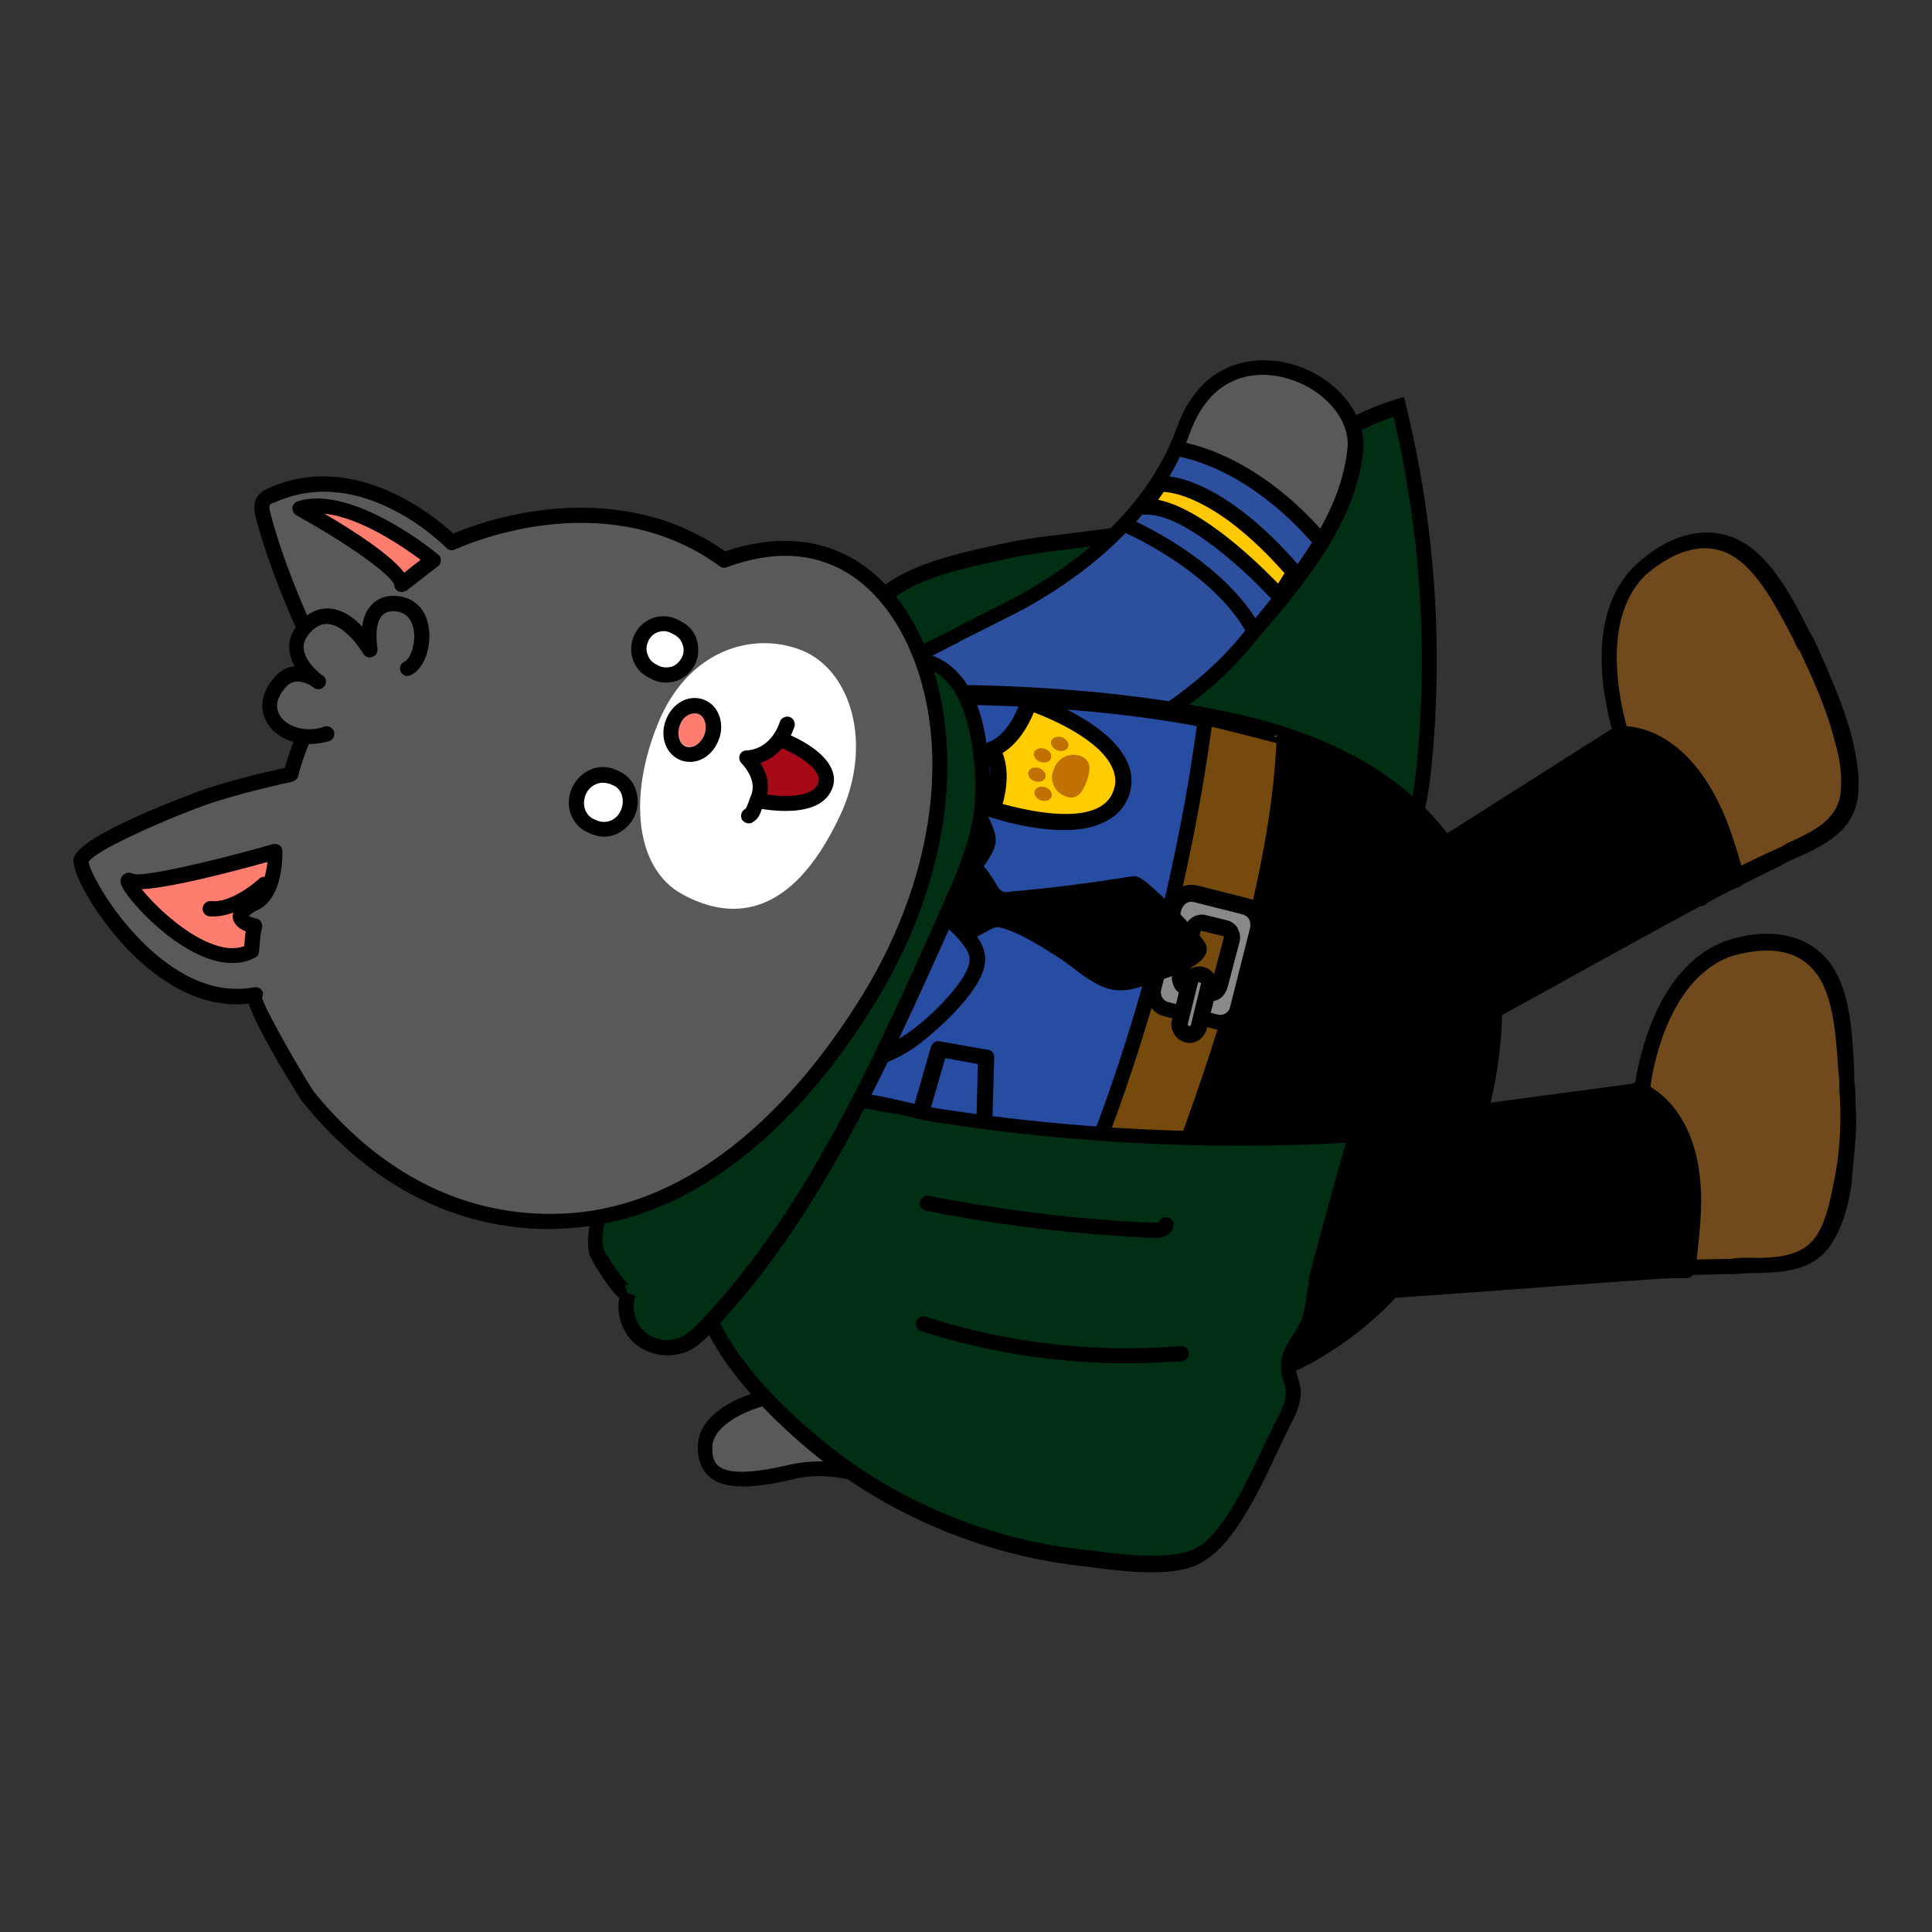 <?xml version="1.0" encoding="utf-8"?>
<!-- Generator: Adobe Illustrator 26.5.0, SVG Export Plug-In . SVG Version: 6.00 Build 0)  -->
<svg version="1.1" id="레이어_5" xmlns="http://www.w3.org/2000/svg" xmlns:xlink="http://www.w3.org/1999/xlink" x="0px"
	 y="0px" viewBox="0 0 390 390" style="enable-background:new 0 0 390 390;" xml:space="preserve">
<rect x="0" y="0" width="390" height="390" fill="#333333" stroke="none"/>
<g>
	<path style="fill:#595959;" d="M216.9,285.6c-7.3,13.1-33.3,0-46-3.5s-28,2.4-28.4,9.4c-0.5,7,4.7,8.7,17.8,5.6
		c13.2-3.1,25.9,6.8,41.2,9.7c7.1,1.4,14.4-1.7,20.5-5.1c7.1-4,11.3-11.4,15.5-18.2c3.2-5.1,5.3-18.3-3.6-19.3
		c-2.5-0.3-4.9,1.2-6.6,3.1s-2.6,4.3-3.7,6.5C221.5,277.7,218.9,281.9,216.9,285.6z"/>
	<path d="M205,308.7c-1.3,0-2.6-0.1-3.9-0.4c-5.8-1.1-11.3-3.2-16.5-5.3c-8.4-3.2-16.3-6.3-24-4.5c-9.2,2.2-14.6,2.1-17.4-0.4
		c-1.7-1.5-2.5-3.7-2.3-6.8c0.2-2.5,1.8-4.9,4.6-6.9c5.4-3.9,16-6.4,25.7-3.8c2.6,0.7,5.9,1.8,9.3,3c12.6,4.4,29.8,10.4,35,1.2l0,0
		c0.7-1.2,1.4-2.5,2.2-3.8c1.5-2.6,3.1-5.3,4.3-7.8l0.6-1.3c0.9-1.9,1.9-3.9,3.3-5.6c2.2-2.6,5.1-3.9,7.9-3.6c3,0.4,5.3,1.9,6.6,4.6
		c2.5,5.2,0.6,13.3-1.8,17.1l-0.8,1.3c-4.1,6.6-8.3,13.5-15.3,17.4C218.1,305.6,211.8,308.7,205,308.7z M165.5,295
		c6.7,0,13.3,2.6,20.2,5.2c5.1,2,10.4,4,16,5.1c5.4,1.1,11.6-0.5,19.4-4.9c6.3-3.6,10.3-10.1,14.1-16.3l0.8-1.3
		c2-3.2,3.6-10.2,1.7-14.1c-0.8-1.7-2.2-2.6-4.2-2.9c-2.1-0.2-4,1.2-5.2,2.6s-2,3.1-2.9,4.9l-0.6,1.3c-1.3,2.6-2.9,5.3-4.4,8
		c-0.7,1.3-1.5,2.6-2.2,3.8c-6.4,11.5-25.1,5-38.7,0.2c-3.4-1.2-6.5-2.3-9.1-3c-8.8-2.4-18.3-0.1-23.2,3.4c-2.1,1.5-3.2,3.1-3.4,4.7
		c-0.1,2,0.2,3.4,1.2,4.2c2,1.7,6.8,1.6,14.7-0.3C161.7,295.2,163.6,295,165.5,295z"/>
</g>
<g>
	<path style="fill:#012F14;" d="M202.4,111.4c11.3-2.5,23.2-2.3,34.2-5.8c16.4-5.3,29.4-18.3,45.7-23.4c5.8,23.5,7.5,48.1,5.2,72.2
		c-0.9,9.4-3,19.8-10.4,25.7c-5.4,4.3-12.6,5.4-19.4,6.2c-14.8,1.8-30.3,3.1-44.1-2.5c-10.9-4.4-19.9-12.7-27.3-21.8
		c-7.4-9.1-14.2-21.2-12.6-33.3C175.4,116.6,192.2,113.6,202.4,111.4z"/>
	<path d="M237.2,189.2c-8.2,0-16.4-1-24.2-4.1c-9.8-3.9-18.9-11.2-27.9-22.3c-9.9-12.1-14.3-24.1-12.9-34.5
		c1.7-12.3,17.6-15.8,28.1-18.1l1.8-0.4c4.8-1.1,9.7-1.6,14.5-2.2c6.5-0.8,13.2-1.6,19.5-3.6c8-2.6,15.3-7.1,22.4-11.5
		c7.3-4.6,14.9-9.3,23.3-11.9l1.6-0.5l0.4,1.6c5.8,23.8,7.6,48.3,5.2,72.7c-0.9,9.1-3,20.3-11,26.7c-5.6,4.4-12.7,5.6-20.1,6.5
		C251.1,188.5,244.2,189.2,237.2,189.2z M281.3,84.1c-7.5,2.6-14.4,6.9-21.1,11.1c-7.3,4.5-14.8,9.2-23.1,11.8
		c-6.5,2.1-13.4,2.9-20.1,3.7c-4.7,0.6-9.6,1.1-14.2,2.2l-1.8,0.4c-9.7,2.1-24.3,5.3-25.7,15.5c-1.6,12.1,5.7,24.2,12.2,32.2
		c8.6,10.6,17.4,17.6,26.7,21.4c13.6,5.5,28.9,4.2,43.3,2.4c7-0.9,13.7-2,18.6-5.9c7.1-5.6,9-15.6,9.9-24.6
		C288.3,130.6,286.7,107.1,281.3,84.1z"/>
</g>
<g>
	<path style="fill:#2C4F9E;" d="M200,163.1c3.1-1.7,6.3-3.3,9.7-4.9c15.3-7.7,31.2-15.6,41.9-28.5c0.6-0.7,1.2-1.4,1.8-2.2
		c4.7-5.6,9.7-11.6,13.6-18.1c3.6-5.9,6.1-12,6.8-18.7c0.7-6.9-5.9-14.1-14.5-16.1c-3.4-0.8-15-2.2-20.3,12.2
		c-3.3,9.3-11.7,22.9-32.1,34.3c-2.8,1.5-7.9,4.2-13.5,6.9c-11,5.5-23.4,11.7-26,14.3"/>
	<path style="fill:#595959;" d="M237.6,90.6c0,0,29.1,18.1,29.2,18.8c0.1,0.6,11.9-14.8,4.7-26.5c0,0-10.6-14.7-25.7-5.9
		C245.9,77.1,238.8,83.4,237.6,90.6z"/>
	<path d="M268.2,110.2c4.1-6.8,6.4-13.1,7-19.3c0.7-7.7-6.2-15.6-15.7-17.7c-3.7-0.8-16.4-2.4-22,13.3c-3.3,9.1-11.4,22.3-31.5,33.5
		c-2.8,1.5-7.9,4.1-13.3,6.8l0.6,1.4l-0.7-1.3c-13.9,6.9-23.9,12-26.4,14.5c-0.6,0.6-0.6,1.5,0,2.1s1.5,0.6,2.1,0
		c2.3-2.3,15.2-8.7,25.5-14l0.1-0.1c5.4-2.7,10.6-5.3,13.4-6.8c21-11.8,29.5-25.7,32.9-35.2c4.7-12.9,14.5-12.2,18.5-11.3
		c8,1.8,14,8.3,13.3,14.5c-0.6,5.7-2.7,11.6-6.6,18c-3.8,6.3-8.7,12.2-13.4,17.9l-1.8,2.2c-10.5,12.7-26.2,20.5-41.4,28.2
		c-3.2,1.6-6.5,3.2-9.7,4.9c-0.8,0.4-1,1.2-0.7,2c0.4,0.8,1.2,1,2,0.7c3.1-1.7,6.3-3.3,9.7-4.9c15.4-7.8,31.4-15.8,42.3-28.9
		l1.8-2.2C259.3,122.6,264.2,116.7,268.2,110.2z"/>
	<g>
		<path style="fill:#FFC800;" d="M261.3,115.6l-3.1,4.9c0,0-16.7-18.8-27.2-18.2l2.9-4.6C234,97.8,244.7,96.4,261.3,115.6z"/>
		<path d="M262.8,116.2c0.2-0.6,0.1-1.2-0.3-1.7c-17-19.7-28.3-18.5-28.8-18.4c-0.5,0-0.9,0.4-1.1,0.7l-2.9,4.6
			c-0.3,0.6-0.3,1.2,0,1.7c0.3,0.6,0.9,0.9,1.5,0.8c8-0.4,21.4,12.5,26,17.6c0.3,0.4,0.8,0.5,1.3,0.5s1-0.3,1.3-0.8L262.8,116.2
			C262.7,116.3,262.8,116.3,262.8,116.2z M234.9,99.3c2.5,0.1,11.5,1.8,24.4,16.4l-1.3,2.1c-4-4.1-15.2-15.1-24.2-16.9L234.9,99.3z"
			/>
	</g>
	<g>
		<path style="fill:#2C4F9E;" d="M237.6,90.6c0,0,14.5,1.5,29.2,18.8"/>
		<path d="M268,108.4c-15-17.6-29.7-19.2-30.3-19.3l-0.3,3l0.2-1.5l-0.2,1.5c0.1,0,14,1.6,28.2,18.3L268,108.4z"/>
	</g>
	<g>
		<path style="fill:#2C4F9E;" d="M227,105.9c0,0,19.1,8.1,26.3,21.6"/>
		<path d="M254.6,126.8c-7.5-13.9-26.2-22-27.1-22.3l-1.2,2.7c0.2,0,18.7,8,25.6,21L254.6,126.8z"/>
	</g>
</g>
<g>
	<path style="fill:#274DA3;stroke:#000000;stroke-width:4;stroke-miterlimit:10;" d="M162.1,141.2c5.1-0.4,47.7-3.7,86.4,4.7
		c23,5,38.7,15.4,46.7,30.8c8.8,16.8,8,39.2-2.4,64.6c-7,17.1-22.3,31.2-40.1,36.8c-14.5,4.6-29.1,2.9-41-4.7
		c-7.2-4.7-14.2-9.8-20.8-14.9c-6.4-4.8-13-9.9-20-14.4c-0.5-0.3-3-2.6-6.1-5.2c-13.1-11.5-17.7-15.2-19.5-15.9
		C147.2,215.2,160.8,147.8,162.1,141.2z"/>
	<path d="M259.2,148.9c0,0,2.3,45.5-38.8,130c0,0,57.7,13.6,77.5-51.5c0,0,15-51.7-23.8-72L259.2,148.9z"/>
	<g>
		<path style="fill:#76490D;stroke:#000000;stroke-width:3;stroke-linecap:round;stroke-linejoin:round;stroke-miterlimit:10;" d="
			M243.3,144.9c0,0-7.7,69.6-39.5,123c0,0,10.2,7.7,16.3,9.6c0,0,37.4-78,39.1-128.7C259.2,148.9,247.4,145.7,243.3,144.9z"/>
		<g>
			<path style="fill:#898989;" d="M232.9,199.4l4.1-16.2c0.5-1.9,2.6-3.1,4.5-2.7l9.9,2.5c1.9,0.5,3.1,2.6,2.7,4.5l-4.1,16.2
				c-0.5,1.9-2.6,3.1-4.5,2.7l-9.9-2.5C233.6,203.3,232.4,201.3,232.9,199.4z M244.1,200.4c0.9,0.3,1.9-0.4,2.2-1.5l2.4-9.1
				c0.2-1.1-0.3-2.1-1.2-2.3l-4.5-1.1c-0.9-0.3-1.9,0.4-2.2,1.5l-2.4,9.1c-0.2,1.1,0.3,2.1,1.2,2.3L244.1,200.4z"/>
			<path d="M251.4,204.4c0-0.1,0.1-0.3,0.1-0.4l4.1-16.2c0.3-1.4,0.2-2.8-0.6-4.1s-1.9-2.1-3.2-2.4l-9.9-2.5c-2.8-0.8-5.8,1-6.4,3.8
				l-4.1,16.2c-0.8,2.8,1,5.8,3.8,6.4l9.9,2.5C247.8,208.5,250.5,207,251.4,204.4z M238.6,183.4c0.4-1,1.4-1.6,2.4-1.3l9.9,2.5
				c0.5,0.2,1,0.5,1.2,0.9c0.3,0.5,0.3,1,0.3,1.6l-4.1,16.2c-0.2,1.1-1.4,1.8-2.5,1.5l-9.9-2.5c-1.1-0.2-1.8-1.4-1.5-2.5l0,0
				l4.1-16.2C238.5,183.5,238.6,183.5,238.6,183.4z M247.7,199.6c0-0.1,0.1-0.2,0.1-0.3l2.4-9.1c0.3-0.9,0.1-1.8-0.3-2.7
				c-0.4-0.9-1.2-1.4-2.1-1.7l-4.5-1.1c-1.8-0.4-3.7,0.8-4.2,2.7l-2.4,9.1c-0.3,0.9-0.1,1.8,0.3,2.7c0.4,0.9,1.2,1.4,2.1,1.7
				l4.5,1.1l0,0C245.4,202.5,247.1,201.4,247.7,199.6z M244.1,200.4L244.1,200.4L244.1,200.4z M242.3,188.2c0.1-0.2,0.2-0.3,0.2-0.3
				l4.5,1.1c0,0,0.1,0.2,0,0.4l-2.4,9.1c-0.1,0.2-0.2,0.3-0.2,0.3l-4.5-1.1c0,0-0.1-0.2,0-0.4L242.3,188.2L242.3,188.2z"/>
		</g>
		<g>
			<path style="fill:#898989;" d="M242,207.3l2-8.1c0.3-1-0.4-2.2-1.4-2.4l0,0c-1-0.3-2.2,0.4-2.4,1.4l-2,8.1
				c-0.3,1,0.4,2.2,1.4,2.4l0,0C240.7,209,241.7,208.3,242,207.3z"/>
			<path d="M243.5,208c0-0.1,0.1-0.2,0.1-0.3l0,0l2-8.1c0.5-1.9-0.7-3.9-2.6-4.4s-3.9,0.7-4.4,2.6l-2,8.1c-0.3,0.9-0.1,1.9,0.4,2.8
				c0.5,0.9,1.3,1.4,2.2,1.7s1.9,0.1,2.8-0.4C242.7,209.5,243.2,208.8,243.5,208z M240.4,206.9c-0.1,0.2-0.2,0.3-0.4,0.2
				c-0.1,0-0.2-0.1-0.2-0.2c0-0.1-0.1-0.1,0-0.3l2-8.1c0.1-0.2,0.2-0.3,0.4-0.2s0.3,0.2,0.2,0.4L240.4,206.9z"/>
		</g>
	</g>
	<g>
		<path d="M201.3,178.8c0.2,0.4,0.5,0.8,1,1.1c0.4,0.3,1,0.2,1.5,0.1c8.1-0.7,16-1.7,24-3c0.6-0.1,1.3-0.2,1.8,0
			c0.6,0.2,1.1,0.6,1.7,1c4.1,3.5,7.9,7.3,11.3,11.4c0.3,0.4,0.7,0.9,0.9,1.5c1.2,4.2-8.9,6.7-11.5,7.7c-3.3,1.2-6.1,2-9.6,0.5
			c-3.2-1.4-5.8-3.9-8.7-5.8c-3.5-2.2-7.9-5.1-11.9-6.1c-0.7-0.2-1.4,0.2-2,0.5c-2,1.1-4.1,2.3-6.4,2.9s-4.8,0.6-6.7-0.6
			c-4.9-3-3.4-10.4,0.9-13.4c1.7-1.2,4.2-2.1,6.1-3C197.2,171.9,199.4,175.7,201.3,178.8z"/>
		<g>
			<path style="fill:#274DA3;" d="M176.2,150.3c9.2,1.1,18.7,7.6,22.2,15.4c1.5,3.2,1.8,3.8-0.1,6.6c-2.2,3.5-6.6,6.7-9.6,9.2
				c2.1,3.4,8.1,7.1,8.6,11.1c0.8,5.3-9.7,14.5-13.4,17.1c-5.4,3.7-12,5.9-18.3,2.8c-12.8-6.3-15.2-24.7-12.9-37.7
				c1.7-9.2,7.1-21,15.7-25.7C171.2,147.8,173.3,150.1,176.2,150.3z"/>
			<path d="M198.5,195.9c0.3-1.1,0.5-2.2,0.3-3.2c-0.4-3-3.1-5.6-5.5-8c-0.9-1-1.8-1.8-2.5-2.6c3-2.3,6.7-5.3,8.7-8.6
				c2.1-3.3,1.8-4.6,0.3-8l-0.1-0.2c-3.7-8.3-13.6-15.3-23.4-16.5l0,0c-0.8-0.1-1.6-0.4-2.4-0.7c-1.7-0.7-3.9-1.5-6.4-0.1
				c-9,4.9-14.8,17-16.5,26.8c-2.6,14.5,0.7,33,13.8,39.5c5.9,2.9,12.8,1.9,19.9-2.9C186.9,209.8,196.3,202.3,198.5,195.9z
				 M186.5,181.4l0.8,1.3c0.9,1.5,2.3,2.9,3.8,4.4c2,2,4.3,4.2,4.6,6.2c0.6,3.8-8,12.3-12.7,15.4c-6.2,4.2-11.8,5.1-16.7,2.7
				c-8.1-4-15.3-17-12-36c2.2-12.5,9.1-21.4,14.8-24.5c1.2-0.7,2-0.3,3.6,0.3c0.9,0.4,2,0.8,3.2,0.9l0,0c8.7,1,17.7,7.3,20.8,14.5
				l0.1,0.2c1.2,2.8,1.2,2.8-0.1,4.9c-1.9,2.9-5.3,5.7-8.1,7.9c-0.4,0.3-0.8,0.6-1.2,1L186.5,181.4z"/>
		</g>
	</g>
	<path d="M200.1,227.4c0.1-0.2,0.1-0.4,0.2-0.7l0.4-13.2c0.1-0.8-0.6-1.6-1.4-1.6l-9.6-1.7c-0.8-0.2-1.6,0.4-1.8,1.2l-7,24.3
		c-0.3,0.8,0.2,1.6,0.9,2l8.7,3.5c0.8,0.3,1.6,0,2.1-0.7l7.4-12.8C200.1,227.5,200.1,227.5,200.1,227.4z M197.4,214.8l-0.3,11.4
		l-6.5,11.3l-6-2.4l6.2-21.5L197.4,214.8z"/>
	<g>
		<g>
			<path style="fill:#FFCC00;" d="M200.4,163.3c2.8-8.4-0.1-12.1-0.1-12.1s4.6-1.1,7.4-9.6c0,0,22.4,7.3,18.6,18.3
				C222.6,171,200.4,163.3,200.4,163.3z"/>
			<path d="M227.9,160.6c0.8-2.4,0.7-4.9-0.6-7.3c-4-8-18.4-12.9-19.1-13.1c-0.8-0.3-1.8,0.2-2.1,1c-2.4,7.3-6.3,8.5-6.3,8.5
				c-0.5,0.1-1,0.5-1.2,1.1l0,0c-0.2,0.5,0,1.1,0.3,1.5c0,0,2.3,3.3-0.2,10.5c-0.3,0.8,0.2,1.8,1,2.1c0.6,0.2,15.1,5.1,23.1,1.1
				C225.4,164.8,227,163,227.9,160.6z M208.7,143.8c3.7,1.4,13,5.4,15.7,10.9c0.8,1.7,1,3.2,0.4,4.8c-0.5,1.6-1.6,2.8-3.2,3.6
				c-5.5,2.7-15.4,0.2-19.2-0.8c1.4-5.1,0.7-8.4,0-10.3C204.2,150.9,206.7,148.6,208.7,143.8z"/>
		</g>
		<g>
			<path style="fill:#C17100;" d="M215.2,160.8c2.2,0.8,3.4-0.9,4.2-3.2c0.8-2.2,0.9-4.2-1.3-5s-4.7,0.4-5.4,2.8
				C211.7,157.6,213,160.1,215.2,160.8z"/>
			<g>
				
					<ellipse transform="matrix(0.319 -0.948 0.948 0.319 3.297 305.02)" style="fill:#C17100;" cx="213.9" cy="150.2" rx="1.4" ry="1.8"/>
				
					<ellipse transform="matrix(0.319 -0.948 0.948 0.319 -8.552 308.657)" style="fill:#C17100;" cx="210.5" cy="160.3" rx="1.4" ry="1.8"/>
			</g>
			<g>
				
					<ellipse transform="matrix(0.319 -0.948 0.948 0.319 -1.219 303.286)" style="fill:#C17100;" cx="210.4" cy="152.5" rx="1.4" ry="1.8"/>
				
					<ellipse transform="matrix(0.319 -0.948 0.948 0.319 -5.693 304.807)" style="fill:#C17100;" cx="209.2" cy="156.4" rx="1.4" ry="1.8"/>
			</g>
		</g>
	</g>
</g>
<g>
	<g>
		<path style="fill:#704A1C;" d="M330.8,219.9c0.3,0,0.6-0.3,0.6-0.5s2.8-23.1,18-28c5.6-1.8,12.4-2,17,2.5
			c6.4,5.6,5.9,18.2,6.5,26.2c0.5,6.5,0.1,13.3-1.2,19.7c-0.6,3.6-1.4,7.6-3.5,10.7c-3.9,6.8-12.1,5.5-18.9,5.8
			c-1.2,0-17,0.3-17,0.6C332,256.8,330.8,219.9,330.8,219.9z"/>
		<path d="M374.7,226.6c0-2.2-0.2-4.6-0.2-6.9c-0.2-1-0.2-2.2-0.2-3.4c-0.4-8-0.7-18.5-6.7-23.9c-4.3-4-11.1-5-18.5-2.7
			c-14.8,4.8-18.3,24.6-19,28.7c-0.2,0.2-0.2,0.2-0.2,0.2c-0.3,0.3-0.6,0.9-0.6,1.2l1.3,35c0,0.6,0,0.9,0.2,1.2c0,0.2,0,0.2,0,0.2
			l0,0c0.2,1.2,0.5,1.8,1.7,1.8c0.2,0,0.3,0,0.6-0.2c1.9-0.2,15.4-0.7,16.6-0.6c1,0,2.2-0.2,3.3-0.2c6.2-0.1,13.5,0,17.1-6.6
			c2.1-3.4,3.1-7.7,3.6-11C374,235.5,374.6,231.2,374.7,226.6z M332.6,220.7c0.3-0.5,0.6-0.9,0.6-1.5c0-0.2,2.5-21.7,16.7-26.3
			c3-0.8,10.5-2.6,15.4,2.1c4.9,4.4,5.3,14.2,5.8,21.3c0.2,1.2,0.2,2.4,0.2,3.6c0.5,6.5,0.1,13.2-1.2,19.1c-0.6,3.1-1.4,7.1-3.1,9.9
			c-2.8,4.9-8.5,5.1-14.2,5c-1,0-2.2,0-3.3,0.2c-0.6,0-5,0.1-9,0.2c-2.1,0.2-4.1,0.2-5.6,0.2c-0.3,0-0.6,0-0.9,0
			C333.5,248.9,333,231.5,332.6,220.7z M333.7,257.2c0-0.2,0.2-0.3,0.2-0.5C333.7,256.8,333.7,256.8,333.7,257.2z M329.8,219.4
			c0-0.2,0-0.2,0-0.2V219.4z"/>
	</g>
	<g>
		<path d="M337.9,256.5c-3.6-0.1-64.5,4.6-73.3,5l-6.4-31.5l71-9.7l1.3-0.3c0,0,15.9,5.4,9.1,36.4L337.9,256.5L337.9,256.5z"/>
		<path d="M343.4,243.3c0.3-20.3-11.4-24.5-12-24.8c-0.2-0.2-0.5-0.2-0.9,0l-1.3,0.3l-71,9.5c-0.6,0.2-0.9,0.3-1,0.6
			c-0.2,0.3-0.3,0.9-0.2,1.3l6.4,31.5c0.2,0.9,0.9,1.3,1.7,1.4c3.6-0.2,16.7-1.1,30.4-2.1c18.3-1.3,40.9-3.1,42.8-3h2.1
			c0.9,0,1.3-0.5,1.8-1.3C342.8,251.8,343.3,247.3,343.4,243.3z M340.1,256.5L340.1,256.5L340.1,256.5z M330.7,221.9
			c2.2,0.9,13,7.3,7.9,32.8h-0.7c-2.1,0-22.9,1.5-43.1,3c-12.3,0.8-24,1.8-28.9,2l-5.8-28.4l69.3-9.4L330.7,221.9z"/>
	</g>
</g>
<g>
	<g>
		<path style="fill:#704A1C;" d="M343.1,180.8c-0.1-0.3,14.3-7.3,15.2-7.7c6.1-3.1,14.1-5.3,14.7-13.1c0.3-3.7-0.2-7.4-1.3-11.1
			c-1.5-6.5-4.2-12.6-7.1-18.4c-3.7-7.1-8.8-18.6-16.8-21.1c-6-2.1-12.2,1-16.5,4.8c-11.8,10.5-4.8,32.4-4.7,32.7
			c0.1,0.3-0.1,0.6-0.3,0.7C326.7,147.9,343.1,180.8,343.1,180.8z"/>
		<path d="M369.2,135.9c1.7,3.9,3.4,8.3,4.6,12.8c0.7,3.1,1.7,7.2,1.3,11.5c-0.6,7.6-7.1,10.6-12.8,13.1c-0.9,0.4-2,0.9-2.9,1.5
			c-1.2,0.5-13.3,6.5-14.9,7.5c-0.1,0.3-0.2,0.3-0.4,0.4c-0.8,0.4-1.9,0.1-2.2-0.7c-5.5-11-15.9-31.7-16.4-32.8l-0.1-0.2
			c-0.2-0.5-0.2-1,0.1-1.5c-1.2-4.2-6.4-23.8,5.3-34c5.8-5.2,12.4-7.2,18.2-5.3c7.7,2.4,12.7,12.1,16.3,19.4c0.6,0.8,1,1.8,1.4,2.6
			C367.3,131.6,368.3,133.7,369.2,135.9z M344,178.6c0.2-0.1,0.5-0.2,0.8-0.4c1.3-0.8,3.2-1.7,5-2.6c3.7-1.9,7.6-3.7,8.1-3.9
			c0.9-0.4,1.9-0.8,2.9-1.5c5.4-2.4,10.3-4.8,10.8-10.5c0.2-2.9,0-6.1-1.3-10.3c-1.7-6.8-4.7-13.1-7-18c-0.6-0.7-1-1.6-1.4-2.6
			c-3.5-6.6-8-15.6-14.4-17.6c-6.4-2.1-12.6,2.6-14.9,4.5c-10.9,9.8-4.2,30.7-4.2,31.1l0,0c0.2,0.5,0.2,1,0,1.4
			c0.1,0.2,0.1,0.3,0.2,0.5L344,178.6z M344.9,180.8c0.1-0.3,0.1-0.4,0-0.6C344.8,180.5,344.9,180.6,344.9,180.8z M325.7,148
			l-0.1-0.2C325.6,147.8,325.6,147.8,325.7,148z"/>
	</g>
	<g>
		<path d="M348.4,178.3c-3.3,1.5-56.7,31-64.6,35.1l-18.9-26l60.5-38.4l1.1-0.8c0,0,16.8-1.7,23.4,29.3L348.4,178.3L348.4,178.3z"/>
		<path d="M347.8,163.9c1.6,3.6,2.9,7.9,4.4,13.2c0.2,0.9-0.3,1.6-1.1,1.9l-1.9,0.8c-1.9,0.8-21.8,11.7-37.8,20.6
			c-11.9,6.6-23.4,12.7-26.8,14.6c-0.8,0.4-1.6,0.1-2.2-0.5l-18.9-26c-0.4-0.4-0.4-0.8-0.3-1.3c0.1-0.4,0.3-0.9,0.6-1l60.5-38.4
			l1.1-0.7c0.2-0.1,0.5-0.2,0.8-0.4C327.2,146.4,339.6,145.3,347.8,163.9z M348.3,176.4c-6-25.2-18.7-26.4-20.9-26.5l-0.8,0.6
			L267.4,188l17.1,23.4c4.4-2.3,14.6-7.9,25.4-13.9c17.8-9.8,36-19.9,38-20.7l0.5-0.2L348.3,176.4z"/>
	</g>
</g>
<g>
	<g>
		<path style="fill:#595959;" d="M159,228.4c-0.3,1.1-0.6,2.3-0.7,3.6c-1.4,10.6,8.5,20.6,15.3,28c17.5,19,42.4,27.7,67.6,13.1
			c7.5-4.4,16.1-10.6,20-18.1c1.6-3.1,2-7,1.7-10.5c-0.5-6.7-3.4-13.8-9.3-15.8c-4.5-1.6-9.5,0.3-13.5,3c-5.4,3.6-9.8,8.6-15,12.5
			c-6.4,5-15.5,7.3-22.6,3.6s-10.9-8.6-16.7-14.4c-5-4.9-9-10.3-15.9-12.2C163.6,219.4,160.4,223,159,228.4z"/>
		<path d="M264.5,248.6c0.1-1.4,0.1-2.9-0.1-4.5c-0.5-6.8-3.5-14.8-10.3-17.3c-5.5-2-11.2,0.7-15,3.1c-3.2,2.2-6,4.8-8.9,7.3
			c-2.1,1.8-4.1,3.7-6.2,5.4c-6.7,5.2-15,6.6-20.9,3.5c-5.2-2.7-8.6-6.2-12.5-10.3c-1.2-1.2-2.4-2.5-3.8-3.8
			c-0.9-0.9-1.9-1.8-2.8-2.9c-3.8-4-7.8-8.1-13.8-9.7c-6.4-1.7-11,1.3-12.9,8.5l0,0c-0.3,1.1-0.5,2.5-0.8,3.8
			c-1.4,10.7,7.8,20.7,14.4,27.8l1.3,1.4c20.2,22,46.3,27,69.6,13.4c10.4-6,17.3-12.3,20.6-18.8
			C263.7,253.6,264.3,251.3,264.5,248.6z M160.5,228.7c1.9-7.1,6-7,8.9-6.2c5.1,1.3,8.6,5,12.2,8.8c0.9,0.9,1.8,1.9,2.8,2.9
			c1.3,1.3,2.6,2.6,3.7,3.8c4.1,4.2,7.7,8,13.4,10.9c7.1,3.7,16.7,2.2,24.4-3.9c2.2-1.7,4.4-3.6,6.4-5.5c2.8-2.4,5.4-5,8.5-7
			c3.2-2.2,7.8-4.3,12-2.8c5.4,1.9,7.7,8.9,8.2,14.4c0.4,4-0.2,7.3-1.4,9.7c-3,5.9-9.7,11.9-19.4,17.5c-11.6,6.7-23.5,8.7-35.5,5.9
			c-10.8-2.5-21.2-9-30.1-18.6c-0.4-0.4-0.8-0.9-1.3-1.4c-6.6-7.1-14.8-16-13.6-25.2C160,231,160.3,229.8,160.5,228.7L160.5,228.7z"
			/>
	</g>
	<g>
		<path style="fill:#274DA3;" d="M250,267.1c-1.6,1-7.3,5-8.8,5.9c-25.2,14.6-50.2,5.9-67.6-13.1c-6.8-7.4-16.8-17.3-15.3-28
			c0.2-1.2,0.4-2.4,0.7-3.6c1.4-5.4,4.6-9,10.9-7.3c6.9,1.9,10.9,7.3,15.9,12.2c5.9,5.7,9.6,10.8,16.7,14.4
			c7.2,3.7,16.2,1.3,22.6-3.6c2.5-2,5-4.2,7.4-6.4L250,267.1z"/>
		<path d="M252.3,267.6L232.9,235l-2.6,2.3c-2.1,1.8-4.1,3.7-6.2,5.4c-6.7,5.2-15,6.6-20.9,3.5c-5.2-2.7-8.6-6.2-12.5-10.3
			c-1.2-1.2-2.4-2.5-3.8-3.8c-0.9-0.9-1.9-1.8-2.8-2.9c-3.8-4-7.8-8.1-13.8-9.7c-6.4-1.7-11,1.3-12.9,8.5c-0.3,1.1-0.5,2.5-0.8,3.8
			c-1.4,10.7,7.8,20.7,14.4,27.8l1.3,1.4c20.2,22,46.3,27,69.6,13.4c1.2-0.7,4.5-2.9,7-4.6c0.8-0.6,1.5-1,1.9-1.3L252.3,267.6z
			 M232.2,240l15.7,26.5c-0.2,0.1-0.5,0.3-0.7,0.5c-2.3,1.6-5.7,3.8-6.8,4.5c-11.6,6.7-23.5,8.7-35.5,5.9
			c-10.8-2.5-21.2-9-30.1-18.6c-0.4-0.4-0.8-0.9-1.3-1.4c-6.6-7.1-14.8-16-13.6-25.2c0.2-1.2,0.3-2.3,0.7-3.3c1.9-7.1,6-7,8.9-6.2
			c5.1,1.3,8.6,5,12.2,8.8c0.9,0.9,1.8,1.9,2.8,2.9c1.3,1.3,2.6,2.6,3.7,3.8c4.1,4.2,7.7,8,13.4,10.9c7.1,3.7,16.7,2.2,24.4-3.9
			C228.3,243.6,230.2,241.8,232.2,240z"/>
	</g>
	<g>
		<line style="fill:none;" x1="223.5" y1="279.5" x2="213" y2="249.2"/>
		<path d="M225.2,279.6c0-0.2-0.1-0.4-0.1-0.7l-10.5-30.4c-0.3-0.8-1.3-1.3-2.1-1s-1.3,1.3-1,2.1L222,280c0.3,0.8,1.3,1.3,2.1,1
			C224.7,280.9,225.1,280.3,225.2,279.6z"/>
	</g>
	<g>
		<g>
			<path style="fill:#FFC800;" d="M155.6,246.7c0,0,2,6.8,3.4,9.8l12.1-7.9l-3-9.1L155.6,246.7z"/>
			<path d="M172.5,249.2c0.2-0.4,0.2-0.8,0-1.2l-3-9.1c-0.1-0.5-0.5-0.9-1-1c-0.5-0.2-1-0.1-1.4,0.1l-12.4,7.2
				c-0.7,0.4-1,1.2-0.7,1.8c0,0.3,2,7.1,3.4,10.1c0.2,0.4,0.6,0.8,1.1,0.9c0.4,0.1,0.9,0.1,1.4-0.2L172,250
				C172.2,249.8,172.4,249.5,172.5,249.2z M167.1,241.9l2,6l-9.4,6.2c-0.8-2.2-1.7-5-2.1-6.6L167.1,241.9z"/>
		</g>
		<g>
			<line style="fill:none;" x1="160.4" y1="249" x2="164.6" y2="246.4"/>
			<path d="M166.1,247.1c0.2-0.5,0.2-1.1-0.1-1.6c-0.5-0.7-1.5-1-2.2-0.5l-4.2,2.6c-0.7,0.5-1,1.5-0.5,2.2s1.5,1,2.2,0.5l4.2-2.6
				C165.8,247.6,166,247.4,166.1,247.1z"/>
		</g>
		<g>
			<path d="M155.6,246.7c0,0-5.2-11.6-3.5-18.3l12.3-6.9c0,0,2.4,14.2,3.6,18L155.6,246.7z"/>
			<path d="M169.5,240.1c0.2-0.4,0.2-0.8,0-1.2c-1.2-3.6-3.6-17.6-3.6-17.8c-0.1-0.6-0.4-0.9-0.9-1.1c-0.5-0.2-1-0.3-1.5,0
				l-12.3,6.9c-0.4,0.2-0.7,0.6-0.8,1.1c-1.6,7.2,3.5,18.9,3.6,19.4c0.2,0.4,0.6,0.8,1,0.8c0.4,0.2,0.9,0.1,1.3-0.1l12.4-7.2
				C169.1,240.6,169.4,240.4,169.5,240.1z M163.1,224c0.7,3.7,1.9,11,2.9,14.7l-9.6,5.6c-1.2-3.2-3.6-10.2-2.9-14.9L163.1,224z"/>
		</g>
	</g>
	<g>
		<polygon style="fill:#FFC800;" points="231.8,277.4 218.5,247.7 225.1,243.9 238.9,274.3 		"/>
		<path d="M240.5,274.3c0-0.2,0-0.5-0.1-0.8l-13.8-30.3c-0.2-0.4-0.6-0.8-1-0.8c-0.4-0.2-0.9-0.1-1.3,0.1l-6.7,3.8
			c-0.7,0.5-1.1,1.3-0.7,2.1l13.4,29.6c0.4,0.8,1.3,1.2,2.1,0.8l7.1-3.1c0.4-0.2,0.7-0.5,0.9-0.9
			C240.5,274.7,240.5,274.4,240.5,274.3z M224.4,246.2l12.3,27.2l-4.1,1.8l-12.1-26.8L224.4,246.2z"/>
	</g>
</g>
<g>
	<g>
		<path style="fill:#012F14;" d="M220.1,314.7c7,0.9,17.5,2.3,22.7-1c6.9-4.2,12.7-19.4,16.3-26.4c1.1-2.2,2.2-4.5,1.9-6.9
			c-0.2-1.3-0.7-2.4-0.9-3.7c-0.4-4.1,3.1-6.6,4.2-10.1c1-3.1,0.9-6.3,1.6-9.5c0.5-2.3,7.5-27.8,7.7-27.8
			c-28.1,1.7-56.5,0.4-84.3-3.9c-9.1-1.4-20.3-6.3-28.8-1.1c-9.1,5.7-16.3,18.3-19,28.4c-3.9,14.7,13.9,31.9,24.1,40.1
			c14.7,11.9,32.8,19.4,51.6,21.7C218.2,314.5,219.1,314.6,220.1,314.7z"/>
		<path d="M232.6,317.4c-4.4,0-9.1-0.6-12.7-1.1l-2.6-0.3c-19.1-2.3-37.7-10.2-52.4-22c-8.8-7.1-28.9-25.4-24.7-41.7
			c2.6-9.8,9.8-23.1,19.6-29.3c6.9-4.3,15.5-2.3,23-0.6c2.4,0.6,4.7,1.1,6.8,1.4c27.7,4.3,56,5.6,83.9,3.9h0.1l0,0l0.1,1.5l1.4,0.6
			c-0.6,1.5-7.1,25.3-7.6,27.5c-0.3,1.3-0.4,2.6-0.6,3.9c-0.2,1.9-0.5,3.8-1.1,5.7c-0.5,1.5-1.3,2.9-2.2,4.1c-1.2,1.8-2.2,3.4-2,5.4
			c0,0.5,0.2,1.1,0.4,1.7c0.2,0.6,0.4,1.3,0.5,1.9c0.4,2.8-0.8,5.4-2.1,7.8c-0.7,1.4-1.6,3.2-2.5,5.2c-3.6,7.7-8.6,18.2-14.4,21.8
			C240.8,316.8,236.8,317.4,232.6,317.4z M169.9,223.4c-3,0-5.8,0.6-8.4,2.1c-9.1,5.7-15.9,18.2-18.3,27.4
			c-3.8,14.5,15.2,31.8,23.6,38.5c14.2,11.5,32.3,19.1,50.8,21.3l2.7,0.3c6.3,0.8,16.9,2.2,21.7-0.8c5-3.1,9.7-13.1,13.2-20.5
			c1-2,1.8-3.9,2.6-5.3c1.1-2.1,2-4.1,1.7-6c-0.1-0.5-0.2-1-0.4-1.5c-0.2-0.7-0.4-1.4-0.5-2.3c-0.3-3,1.2-5.3,2.5-7.3
			c0.7-1.2,1.4-2.2,1.8-3.4c0.5-1.7,0.7-3.4,1-5.2c0.2-1.4,0.3-2.8,0.7-4.2c0.3-1.2,2.2-8.5,4-14.8c1.5-5.6,2.5-8.9,3.1-11
			c-27.5,1.5-55.2,0.1-82.4-4.1c-2.3-0.3-4.6-0.9-7.1-1.5C178,224.4,173.8,223.4,169.9,223.4z"/>
	</g>
	<path d="M233.1,249.9c-0.1,0-0.3,0-0.4,0c-15.3-0.7-30.7-2.5-45.8-5.5c-0.8-0.2-1.4-1-1.2-1.8s1-1.4,1.8-1.2
		c14.9,2.9,30.1,4.8,45.3,5.4c0.8,0,1.2-0.1,1.2-0.1c0.3-0.8,1.1-1.2,1.9-0.9c0.8,0.3,1.2,1.2,0.9,2
		C236.5,248.8,235.6,249.9,233.1,249.9z"/>
	<path d="M227.6,275.2c-14.1,0-28.4-2.2-41.7-6.5c-0.8-0.3-1.2-1.1-1-1.9c0.3-0.8,1.1-1.3,1.9-1c16.5,5.3,34.3,7.4,51.5,5.9
		c0.9,0,1.6,0.6,1.7,1.4c0.1,0.8-0.6,1.6-1.4,1.7C235,275,231.3,275.2,227.6,275.2z"/>
</g>
<g>
	<path style="fill:#012F14;" d="M147.6,195.8c0.6-1.1,1.2-2.3,1.8-3.6c3.6-8,6.5-16.3,9.8-24.4c5.1-12.3,11.5-24.6,22-32.8
		c0.8-0.6,1.6-1.2,2.6-1.6c1.8-0.6,3.8-0.2,5.4,0.7c5.7,2.9,7.8,9.9,8.7,16.2c0.6,4.5,1,9.1,0.4,13.6c-0.8,6.5-3.4,12.6-6.1,18.6
		c-13.2,29.4-26.9,61.1-49.1,84.8c-1.5,1.6-3.1,3.2-5.1,4.1c-2.9,1.2-6.6,0.6-8.9-1.6c-2.3-2.2-3.2-5.8-2.1-8.8
		c-0.5,1.3-6.2-7.2-6.4-8.4c-1-5.6,2.9-14.4,4.3-19.9c1.8-7,4.5-15.5,9.6-20.9C139.8,206,144,202.2,147.6,195.8z"/>
	<path d="M134.7,273.6c-2.5,0-4.9-0.9-6.8-2.6c-2.4-2.3-3.5-5.8-2.9-9c-2.5-2.2-6-8.3-6.1-9c-0.8-4.4,1.1-10.3,2.8-15.4
		c0.6-1.9,1.2-3.6,1.5-5.1c1.6-6.4,4.4-15.7,9.9-21.6c0.9-1,1.8-1.9,2.7-2.8c4.2-4.3,7.4-7.7,10.3-12.9l0,0c0.6-1.1,1.2-2.2,1.8-3.5
		c2.2-4.9,4.2-10,6.1-14.9c1.2-3.2,2.4-6.3,3.7-9.4c4.5-10.9,11-24.5,22.4-33.4c0.8-0.7,1.8-1.4,3-1.8c2-0.7,4.3-0.4,6.6,0.8
		c5.1,2.7,8.2,8.3,9.5,17.4c0.8,5.4,0.9,9.9,0.4,14c-0.8,6.6-3.4,12.8-6.2,19l-1.7,3.9c-12.9,28.7-26.2,58.5-47.7,81.3
		c-1.7,1.8-3.4,3.5-5.7,4.4C137.3,273.3,136,273.6,134.7,273.6z M126.7,261l1.6,0.6c-0.9,2.4-0.1,5.4,1.7,7.1
		c1.9,1.8,4.8,2.3,7.2,1.3c1.7-0.7,3.2-2.2,4.6-3.7c21.1-22.5,34.3-52,47.1-80.5l1.7-3.9c2.7-6,5.2-12,6-18.2
		c0.5-3.8,0.4-8-0.4-13.2c-1.2-8-3.8-12.9-7.9-15.1c-1.5-0.8-3.1-1-4.2-0.6c-0.7,0.3-1.4,0.8-2.1,1.3c-10.8,8.5-17.2,21.7-21.5,32.2
		c-1.3,3.1-2.5,6.2-3.7,9.4c-1.9,5-3.9,10.1-6.1,15c-0.6,1.3-1.2,2.6-1.9,3.7l0,0c-3.1,5.5-6.5,9-10.8,13.5
		c-0.9,0.9-1.8,1.8-2.7,2.8c-5,5.3-7.7,14.1-9.2,20.2c-0.4,1.6-1,3.4-1.6,5.3c-1.6,4.8-3.4,10.3-2.7,13.9c0.4,1.1,4.3,6.8,5.3,7.4
		c-0.1-0.1-0.5-0.2-1-0.1L126.7,261z"/>
</g>
<g>
	<g>
		<path style="fill:#595959;" d="M113.2,246.5c26.4-0.9,48.3-21.4,63.1-46.5c8.9-15.1,14.6-33.4,13.1-51.1
			c-1.9-23.6-16.9-45.5-43.4-35.8c-25-18.1-55-3.5-55-3.5S73.8,91.5,54.7,100c0,0-2.6,0.5-1.8,3.6c2.4,10.2,10,28.2,13.9,33.3
			c0,0-6.4,12.2-8.1,19.5c0,0-11.1,2.4-17.7,4.8s-23.8,9.5-24.6,12.5c-0.8,3.1,15.1,30.9,35.1,27.3c-1.5,0.3,9.9,19.4,10.6,20.4
			C77.1,239.8,95.2,247.2,113.2,246.5z"/>
		<path d="M111,248.1c-19.2,0-36.5-8.9-50.1-25.9c-0.1-0.1-8.8-13.8-10.7-19.6c-10.6,1.2-19.5-5.6-25.2-11.8
			c-5.9-6.4-10.8-15-10.1-17.6c1.2-4.8,24.6-13.2,25.6-13.6c5.6-2,14.2-4,17-4.6c1.7-6.3,6.1-15.3,7.6-18.1
			c-4.2-6.2-11.3-23.3-13.6-33c-0.4-1.8,0-3,0.5-3.7c0.7-1.1,1.9-1.5,2.3-1.7c17.4-7.7,33.5,5.8,37.2,9.2
			c5.4-2.3,32.2-12.3,54.9,3.6c10-3.4,19.3-2.7,26.8,2.1c9.9,6.3,16.5,19.5,17.8,35.3c1.4,16.7-3.4,35.2-13.3,52
			c-10.2,17.2-32,46.1-64.4,47.3l0,0C112.5,248.1,111.8,248.1,111,248.1z M113.2,246.5L113.2,246.5L113.2,246.5z M52.9,201.4
			c0.8,3,9.5,17.7,10.4,18.9c13.6,16.8,30.8,25.4,49.9,24.7l0,0c30.9-1.1,52-29.2,61.9-45.8c9.6-16.3,14.2-34.1,12.9-50.2
			c-1.2-14.8-7.4-27.2-16.4-33c-7-4.5-15.4-5-24.9-1.5c-0.5,0.2-1,0.1-1.4-0.2c-23.9-17.4-53.1-3.5-53.4-3.4
			c-0.6,0.3-1.3,0.2-1.8-0.3c-0.2-0.2-16.8-17.2-34.6-9.2c-0.1,0.1-0.2,0.1-0.4,0.1l0,0c0,0-0.4,0.1-0.6,0.4c-0.2,0.3-0.1,0.9,0,1.3
			c2.5,10.4,10.1,28.1,13.6,32.7c0.4,0.5,0.4,1.1,0.1,1.6c-0.1,0.1-6.3,12.1-8,19.1c-0.1,0.6-0.6,1-1.2,1.2
			c-0.1,0-11.1,2.4-17.5,4.7c-9.9,3.6-22.7,9.5-23.6,11.5c0,1.4,4.9,11.3,13.5,18.6c6.7,5.7,13.4,7.9,19.9,6.7l0,0
			c0.8-0.2,1.6,0.4,1.8,1.2C53,200.9,53,201.1,52.9,201.4z"/>
	</g>
	<g>
		<path style="fill:#595959;" d="M82.2,135c3.7-1.7,4.8-12.6-2.3-13.1s-5.2,9.2-5.2,9.2s-6.3-10.8-12.6-5
			c-6.3,5.8,2.2,11.5,2.2,11.5s-4.5-3.5-7.7,0c-6.5,7.1,2.2,13.1,9.2,10.5"/>
		<path d="M62.4,150.2c-3.4,0-6.6-1.4-8.3-4c-0.9-1.4-2.7-5.1,1.5-9.7c1.2-1.3,2.5-1.9,3.9-2c-0.6-1-1-2.2-1.1-3.4
			c-0.2-2.2,0.8-4.3,2.8-6.2c1.8-1.7,3.8-2.3,5.9-2c2.4,0.4,4.5,1.9,6,3.6c0.2-1.5,0.7-3.1,1.8-4.3c0.9-1,2.5-2.1,5.2-1.9
			c3.4,0.3,5.8,2.5,6.4,6.1c0.7,3.6-0.6,8.5-3.6,9.9c-0.8,0.4-1.7,0-2-0.7c-0.4-0.8,0-1.7,0.7-2c1.3-0.6,2.4-3.8,1.9-6.6
			c-0.3-1.5-1.2-3.4-3.7-3.6c-1.2-0.1-2.1,0.2-2.7,0.9c-1.5,1.6-1.1,5.4-0.9,6.6c0.1,0.7-0.3,1.5-1,1.7c-0.7,0.3-1.5,0-1.9-0.7
			c-0.9-1.5-3.8-5.5-6.8-5.9c-1.2-0.2-2.3,0.2-3.4,1.2c-1.3,1.2-1.9,2.4-1.8,3.7c0.2,2.5,2.8,4.7,3.6,5.3c0.1,0.1,0.2,0.1,0.3,0.2
			c0.7,0.5,0.8,1.4,0.3,2.1c-0.5,0.7-1.4,0.8-2.1,0.4c0,0-0.1-0.1-0.2-0.2c-0.7-0.5-3.5-2.2-5.4-0.1c-1.4,1.5-2.7,3.8-1.2,6
			c1.4,2.1,5.2,3.4,8.8,2.1c0.8-0.3,1.7,0.1,2,0.9c0.3,0.8-0.1,1.7-0.9,2C65.1,150,63.7,150.2,62.4,150.2z"/>
	</g>
	<g>
		<g>
			<path style="fill:#FF7D6E;" d="M55.5,172c0,0-26,7.4-29.2,5.9s13.8,19.5,24.5,14.2c0,0,0.1-3.3,0.6-5c0,0-6.5-1.3,0.2-4.7
				C55.8,180.2,55.5,172,55.5,172z"/>
			<path d="M46.9,194.4c-7.7,0-16.3-7.7-20.3-12.6c-2.2-2.7-2.7-3.9-1.9-5c0.4-0.5,1.2-0.9,2.2-0.4c2,0.7,15.9-2.5,28.2-6
				c0.4-0.1,0.9,0,1.3,0.2c0.4,0.3,0.6,0.7,0.6,1.2c0,0.9,0.2,9.3-4.8,11.8c-1.2,0.6-1.7,1-2,1.3c0.4,0.2,1,0.4,1.5,0.5
				c0.4,0.1,0.8,0.3,1,0.7s0.3,0.8,0.2,1.2c-0.4,1.2-0.5,3.8-0.6,4.7c0,0.6-0.3,1.1-0.8,1.3C50,194.1,48.5,194.4,46.9,194.4z
				 M28.6,179.5c2.4,3,8.1,8.6,13.8,10.9c2.7,1.1,5,1.3,6.9,0.6c0.1-0.8,0.1-1.9,0.3-3c-1.1-0.4-2.4-1.3-2.6-2.7
				c-0.3-2.1,2.1-3.5,3.9-4.4c2.1-1.1,2.8-4.5,3.1-6.9C46.8,176,34.6,179.2,28.6,179.5z M50,185.2L50,185.2L50,185.2z"/>
		</g>
		<g>
			<path style="fill:#FF7D6E;" d="M53.3,178.6c0,0-5.8,5.4-10.9,4.9"/>
			<path d="M43.1,185c-0.3,0-0.5,0-0.8,0c-0.8-0.1-1.5-0.8-1.4-1.7c0.1-0.8,0.8-1.5,1.7-1.4c3.6,0.4,8.2-3.1,9.7-4.5
				c0.6-0.6,1.6-0.5,2.2,0.1c0.6,0.6,0.5,1.6-0.1,2.2C54.1,179.9,48.5,185,43.1,185z"/>
		</g>
	</g>
	<g>
		<path style="fill:#FF7D6E;" d="M60.5,102.6c0,0,20.1,11.1,20.6,15.4l6.3-4.9C87.4,113,70.8,99.3,60.5,102.6z"/>
		<path d="M81.1,119.5c-0.2,0-0.4,0-0.6-0.1c-0.5-0.2-0.9-0.7-0.9-1.2c-0.2-1.9-9.3-8.4-19.8-14.2c-0.5-0.3-0.8-0.9-0.8-1.5
			c0.1-0.6,0.5-1.1,1.1-1.3c10.9-3.5,27.6,10.1,28.3,10.7c0.4,0.3,0.6,0.7,0.6,1.2s-0.2,0.9-0.6,1.2l-6.3,4.9
			C81.7,119.4,81.4,119.5,81.1,119.5z M65.5,103.7c5.5,3.2,13.3,8.2,16.1,11.9l3.3-2.6C81.4,110.4,72.7,104.4,65.5,103.7z"/>
	</g>
	<g>
		<path style="fill:#FFFFFF;" d="M137.7,180.5c9.3,5.1,21.7,5.7,31.8-15.7c6.9-14.5,2.3-29.5-7.6-33.5c-9.9-4-23.1-0.1-29.1,14.8
			C126.7,161.1,128.4,175.4,137.7,180.5z"/>
		<path style="fill:#A60918;" d="M157.6,148.9c0,0,11.2,4.3,9,9.6c-2.3,5.3-13.6,2.8-13.6,2.8s0.1-4.4-1.1-7.6L157.6,148.9z"/>
		<g>
			<g>
				<g>
					<path style="fill-rule:evenodd;clip-rule:evenodd;fill:#FF7D6E;" d="M137.2,146.4c0.7-1.8,2.3-2.8,3.7-2.3s1.9,2.4,1.3,4.2
						c-0.7,1.8-2.3,2.8-3.7,2.3C137.1,150.1,136.5,148.2,137.2,146.4z"/>
					<path d="M140.2,144c0.2,0,0.5,0,0.7,0.1c1.4,0.5,1.9,2.4,1.3,4.2c-0.6,1.5-1.8,2.5-3,2.5c-0.2,0-0.5,0-0.7-0.1
						c-1.4-0.5-1.9-2.4-1.3-4.2C137.7,144.9,139,144,140.2,144 M140.2,140.9L140.2,140.9c-2.5,0-4.8,1.8-5.8,4.5
						c-1.3,3.4,0.1,7,3.1,8.1c0.6,0.2,1.2,0.3,1.8,0.3c2.5,0,4.8-1.8,5.8-4.5c0.6-1.5,0.6-3.1,0.2-4.5c-0.5-1.7-1.7-3-3.3-3.6
						C141.4,141,140.8,140.9,140.2,140.9L140.2,140.9z"/>
				</g>
				<g>
					<g>
						<g>
							<path style="fill-rule:evenodd;clip-rule:evenodd;fill:#FFFFFF;" d="M139.1,133.1L139.1,133.1c-1.1,2.6-4,3.8-6.5,2.8
								l-0.6-0.3c-2.5-1-3.7-4-2.6-6.6c1.1-2.6,4-3.8,6.5-2.8l0.6,0.3C139,127.6,140.2,130.5,139.1,133.1"/>
							<path d="M134.4,137.8c-0.8,0-1.7-0.2-2.4-0.5l-0.6-0.3c-1.6-0.7-2.9-1.9-3.5-3.5c-0.7-1.6-0.6-3.4,0-5c1.4-3.4,5.2-5,8.5-3.6
								l0.6,0.3c1.6,0.7,2.9,1.9,3.5,3.5c0.6,1.6,0.6,3.4,0,5c-0.7,1.6-1.9,2.9-3.5,3.6C136.2,137.6,135.3,137.8,134.4,137.8z
								 M134,127.4c-1.4,0-2.7,0.8-3.2,2.2c-0.4,0.9-0.4,1.8,0,2.7c0.3,0.9,1,1.5,1.8,1.9l0.6,0.3c0.8,0.3,1.8,0.3,2.6,0
								c0.9-0.4,1.5-1.1,1.9-1.9c0.4-0.9,0.4-1.8,0-2.7c-0.3-0.9-1-1.5-1.8-1.9l-0.6-0.3C134.8,127.5,134.4,127.4,134,127.4z"/>
						</g>
					</g>
					<g>
						<g>
							<path style="fill-rule:evenodd;clip-rule:evenodd;fill:#FFFFFF;" d="M126.8,164L126.8,164c-1.1,2.8-4.1,4.1-6.7,3.1l-0.7-0.3
								c-2.6-1.1-3.7-4.2-2.6-6.9c1.1-2.8,4.2-4.1,6.7-3.1l0.7,0.3C126.7,158.1,127.9,161.2,126.8,164"/>
							<path d="M121.9,168.9c-0.8,0-1.6-0.2-2.4-0.5l-0.7-0.3c-3.4-1.4-4.9-5.4-3.4-8.9s5.4-5.3,8.7-3.9l0.7,0.3
								c1.6,0.7,2.9,2,3.5,3.7c0.6,1.7,0.6,3.5-0.1,5.2l0,0c-0.7,1.7-2,3-3.6,3.8C123.7,168.7,122.8,168.9,121.9,168.9z M121.7,158
								c-1.4,0-2.9,0.9-3.5,2.5c-0.8,2,0,4.2,1.8,4.9l0.7,0.3c0.8,0.3,1.8,0.3,2.7-0.1c0.9-0.4,1.6-1.2,2-2.2l0,0c0.4-1,0.4-2,0.1-3
								c-0.3-0.9-1-1.6-1.8-1.9l-0.7-0.3C122.5,158.1,122.1,158,121.7,158z"/>
						</g>
					</g>
				</g>
			</g>
			<path d="M151.1,166.2c-0.5,0-1-0.3-1.3-0.7c-0.4-0.7-0.2-1.7,0.5-2.1c0.3-0.2,0.3-0.2,0.7-1.2c0.2-0.4,0.3-1,0.6-1.6
				c1.4-3.3-1.9-6.5-1.9-6.5c-0.4-0.4-0.6-1.1-0.4-1.6c0.2-0.6,0.7-1,1.3-1c5.2-0.3,6.7-5.5,6.8-5.7c0.2-0.8,1.1-1.3,1.9-1.1
				c0.8,0.2,1.3,1.1,1.1,1.9c-0.1,0.3-1.7,5.7-6.9,7.4c1.2,1.9,2.2,4.7,0.9,7.8c-0.3,0.6-0.4,1.1-0.6,1.5c-0.4,1.1-0.7,2-1.9,2.7
				C151.7,166.2,151.4,166.2,151.1,166.2z"/>
		</g>
		<path d="M158.6,163.7c-2.9,0-5.4-0.5-6-0.6l0.7-3c2.6,0.6,10.4,1.5,11.8-1.9c0.2-0.6,0.2-1.1,0-1.7c-1.1-2.7-6.2-5.1-8.1-5.8
			l1.1-2.9c0.8,0.3,8,3.1,9.8,7.5c0.6,1.4,0.6,2.8,0,4.1C166.4,162.9,162.2,163.7,158.6,163.7z"/>
	</g>
</g>
</svg>
